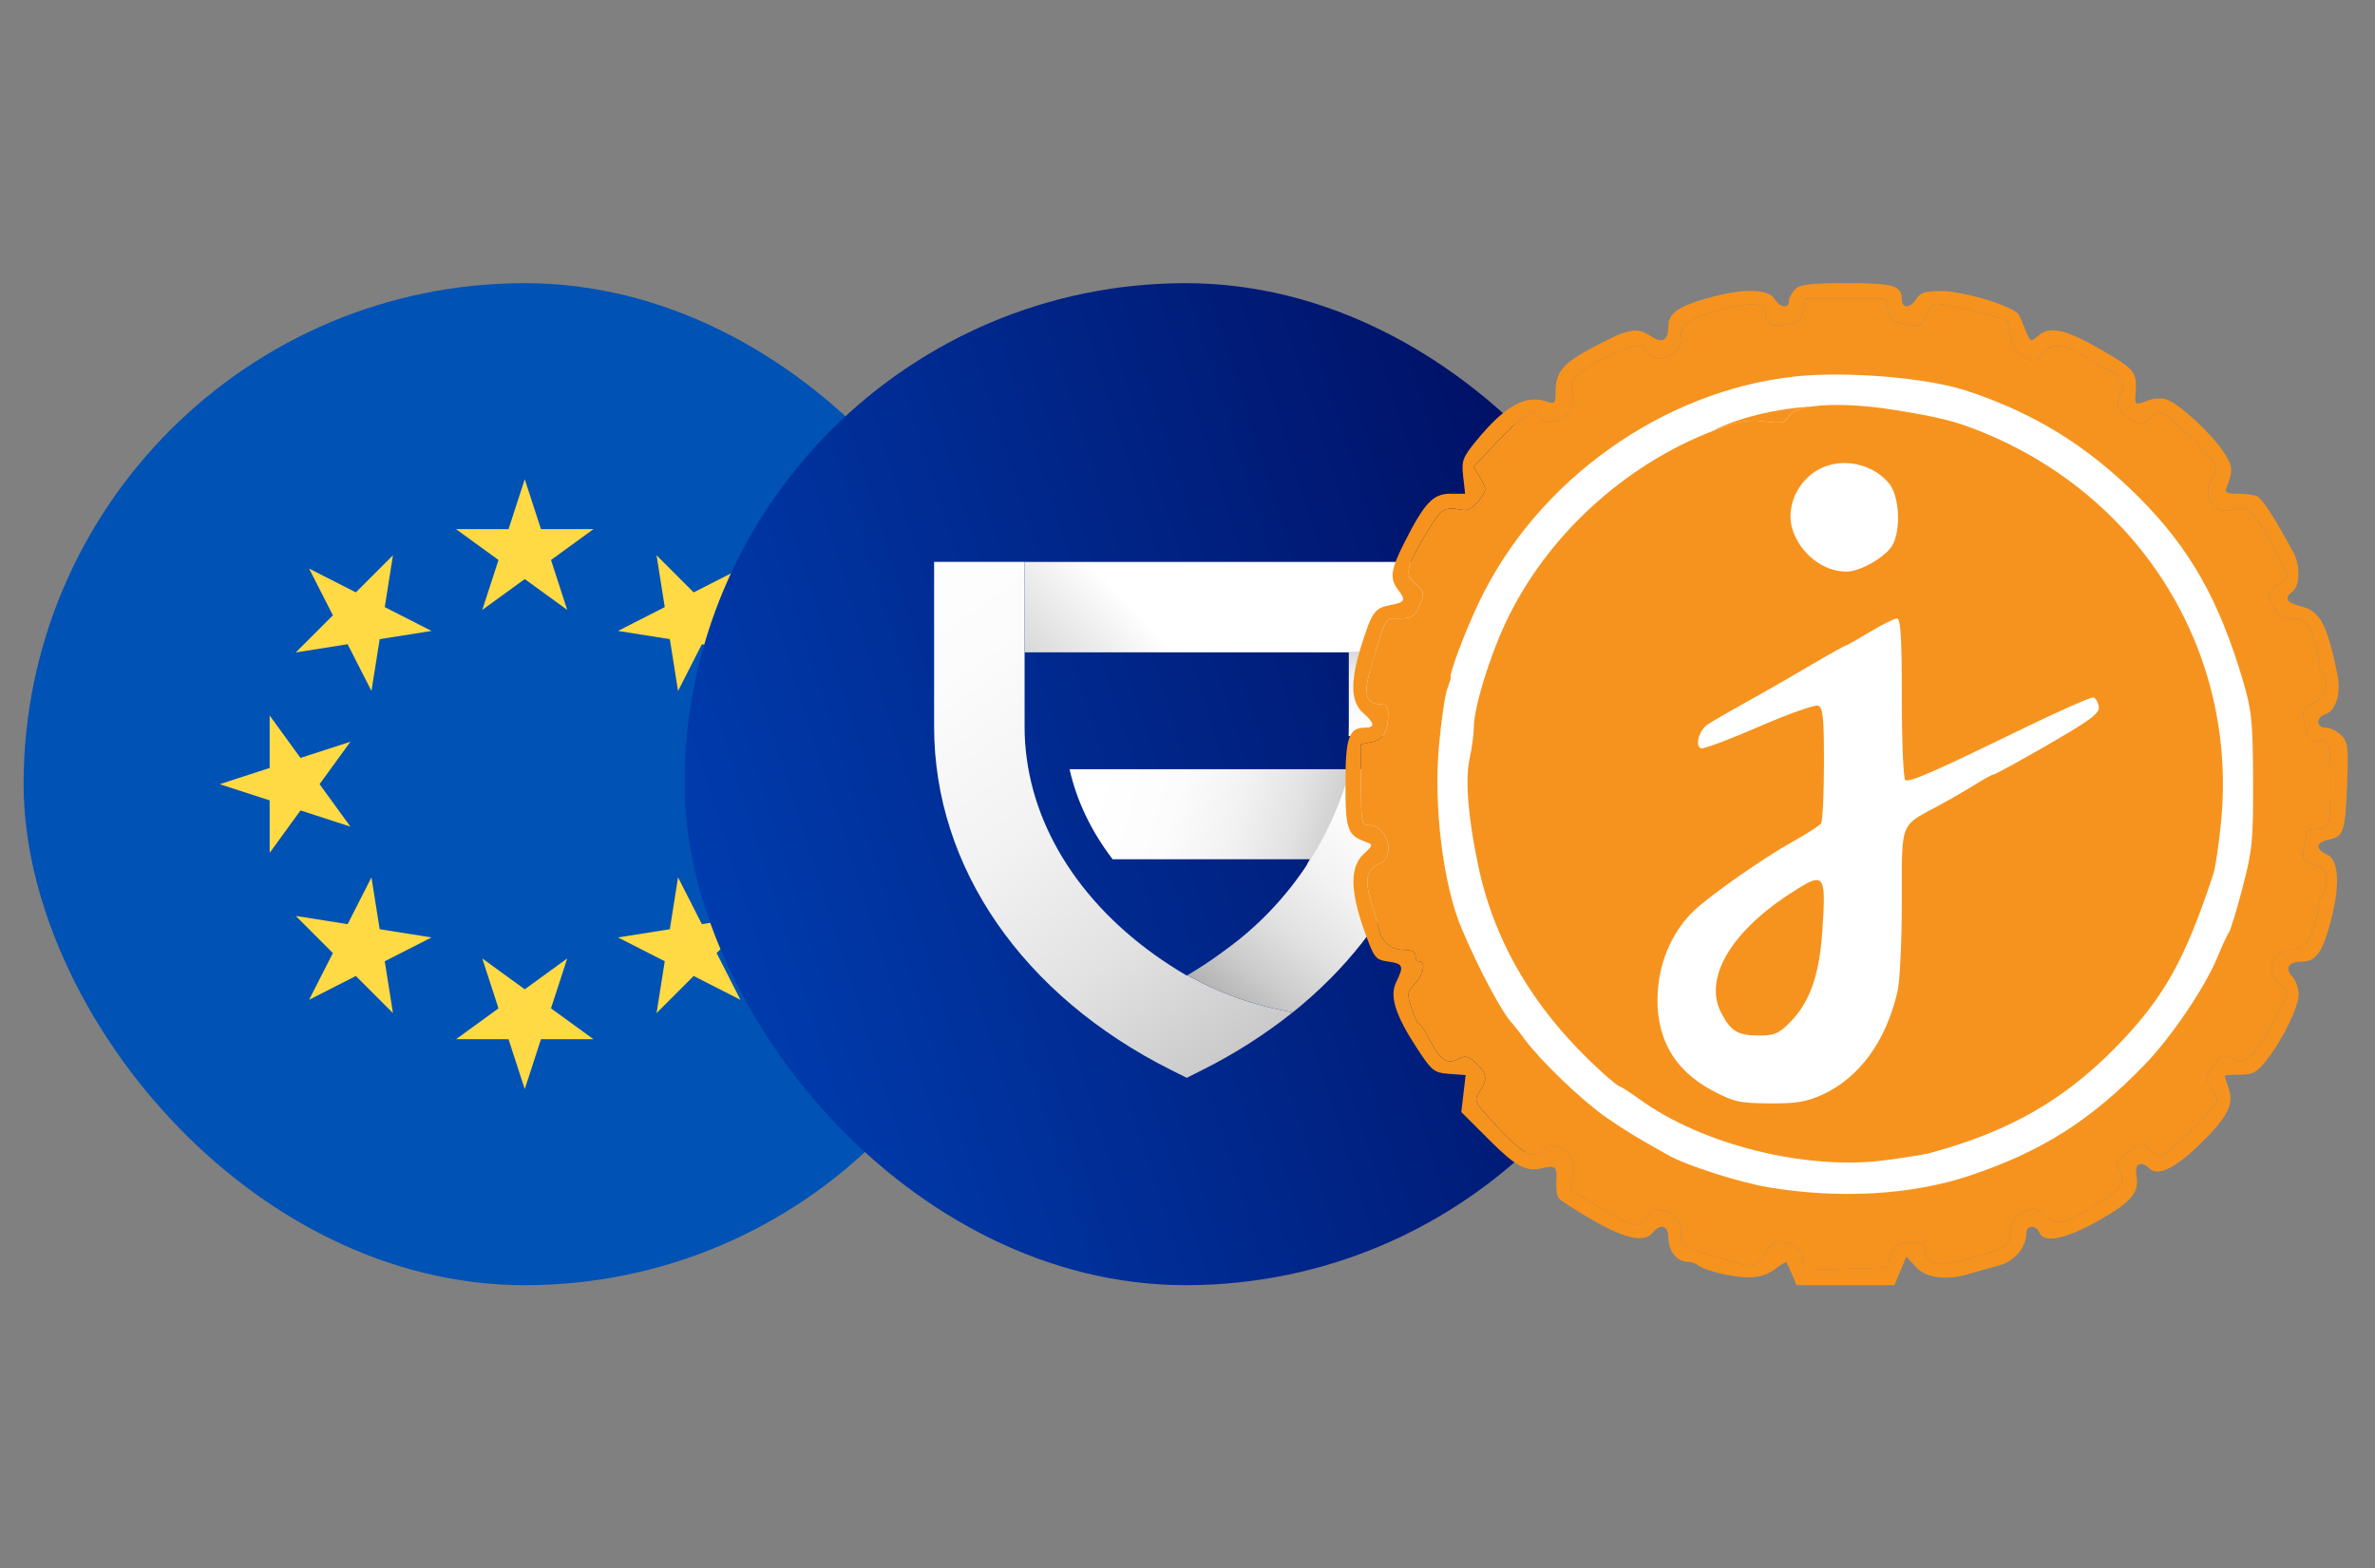 <svg width="327" height="216" viewBox="0 0 327 216" fill="none" xmlns="http://www.w3.org/2000/svg">
<rect x="0" y="0" width="327" height="216" fill="#808080" stroke="none"/>
<g clip-path="url(#clip0_169_68876)">
<path d="M72.25 177C110.358 177 141.25 146.108 141.25 108C141.25 69.892 110.358 39 72.25 39C34.142 39 3.25 69.892 3.25 108C3.25 146.108 34.142 177 72.25 177Z" fill="#0052B4"/>
<path d="M72.25 66L74.484 72.876H81.713L75.865 77.125L78.099 84L72.25 79.751L66.401 84L68.636 77.125L62.787 72.876H70.016L72.25 66Z" fill="#FFDA44"/>
<path d="M42.552 78.302L48.994 81.584L54.105 76.473L52.974 83.612L59.416 86.895L52.276 88.026L51.145 95.166L47.862 88.725L40.723 89.856L45.834 84.744L42.552 78.302Z" fill="#FFDA44"/>
<path d="M30.25 108L37.126 105.766V98.537L41.374 104.386L48.25 102.152L44 108L48.25 113.849L41.374 111.615L37.126 117.464V110.234L30.25 108Z" fill="#FFDA44"/>
<path d="M42.552 137.699L45.834 131.258L40.723 126.146L47.863 127.277L51.144 120.836L52.276 127.976L59.416 129.107L52.975 132.389L54.105 139.529L48.994 134.417L42.552 137.699Z" fill="#FFDA44"/>
<path d="M72.25 150L70.016 143.124H62.787L68.636 138.875L66.401 132L72.25 136.249L78.099 132L75.865 138.875L81.713 143.124H74.484L72.25 150Z" fill="#FFDA44"/>
<path d="M101.949 137.699L95.508 134.418L90.396 139.529L91.527 132.389L85.086 129.107L92.226 127.976L93.357 120.836L96.639 127.277L103.778 126.146L98.667 131.258L101.949 137.699Z" fill="#FFDA44"/>
<path d="M114.25 108L107.374 110.234V117.464L103.125 111.615L96.25 113.849L100.499 108L96.25 102.152L103.125 104.386L107.374 98.537V105.766L114.25 108Z" fill="#FFDA44"/>
<path d="M101.949 78.302L98.667 84.744L103.779 89.855L96.638 88.724L93.357 95.165L92.226 88.025L85.086 86.894L91.527 83.612L90.396 76.473L95.508 81.584L101.949 78.302Z" fill="#FFDA44"/>
</g>
<g clip-path="url(#clip1_169_68876)">
<path d="M163.25 177C201.358 177 232.25 146.108 232.25 108C232.25 69.892 201.358 39 163.25 39C125.142 39 94.25 69.892 94.25 108C94.25 146.108 125.142 177 163.25 177Z" fill="url(#paint0_linear_169_68876)"/>
<path d="M185.872 105.941C190.225 111.75 177.479 122.979 180.343 118.341H153.193C150.256 114.5 148.236 110.3 147.266 105.941H185.872Z" fill="url(#paint1_linear_169_68876)"/>
<path d="M178.003 139.412C174.144 142.488 169.973 145.15 165.558 147.353L163.398 148.44L161.226 147.357C140.799 137.106 128.613 119.451 128.613 100.102V77.385H141.071V100.102C141.069 101.551 141.167 102.999 141.364 104.434C142.933 116.189 150.867 127.033 163.352 134.334C163.363 134.346 163.377 134.355 163.391 134.362C163.404 134.355 163.411 134.348 163.425 134.342L163.477 134.308C167.99 136.832 172.903 138.558 178.003 139.412Z" fill="url(#paint2_linear_169_68876)"/>
<path d="M197.797 105.941C197.221 110.432 195.989 114.813 194.142 118.946C190.727 126.621 185.238 133.605 178.008 139.415C172.912 138.561 168 136.834 163.49 134.311C165.119 133.351 166.699 132.308 168.223 131.188C168.375 131.09 168.521 130.983 168.661 130.869C177.1 124.792 183.18 115.986 185.871 105.941H197.797Z" fill="url(#paint3_linear_169_68876)"/>
<path d="M198.184 77.389H141.072V89.841H198.184V77.389Z" fill="url(#paint4_linear_169_68876)"/>
<path d="M198.183 89.842V100.102C198.183 100.526 198.17 100.952 198.157 101.377H185.691C185.704 100.951 185.71 100.526 185.71 100.102V89.842H198.183Z" fill="url(#paint5_linear_169_68876)"/>
</g>
<g clip-path="url(#clip2_169_68876)">
<path d="M254.25 170.1C288.547 170.1 316.35 142.297 316.35 108C316.35 73.704 288.547 45.9 254.25 45.9C219.954 45.9 192.15 73.704 192.15 108C192.15 142.297 219.954 170.1 254.25 170.1Z" fill="white"/>
<path fill-rule="evenodd" clip-rule="evenodd" d="M260.779 56.449C266.904 57.434 269.084 57.972 272.564 59.363C294.767 68.228 308.068 89.725 305.814 113.102C305.516 116.203 305.034 119.464 304.744 120.35C300.857 132.228 297.851 137.564 291.267 144.27C284.112 151.558 276.669 155.804 265.868 158.761C264.984 159.003 262.042 159.479 259.33 159.82C248.581 161.17 234.438 157.65 225.9 151.501C224.459 150.464 223.15 149.614 222.99 149.614C222.83 149.614 221.706 148.708 220.491 147.601C211.396 139.311 205.803 129.965 203.539 119.276C202.146 112.697 201.712 107.453 202.323 104.597C202.655 103.043 202.927 101.038 202.927 100.141C202.927 97.533 205.014 90.652 207.269 85.825C212.775 74.04 223.464 64.134 235.845 59.344C239.439 57.954 240.541 57.752 242.905 58.048C245.363 58.355 245.777 58.267 246.281 57.322C246.639 56.652 247.875 56.19 249.699 55.953C252.41 55.602 256.421 55.748 260.779 56.449ZM246.821 72.998C245.727 69.686 247.722 65.669 251.138 64.303C254.244 63.062 258.126 64.077 260.154 66.661C261.494 68.368 261.743 72.754 260.627 74.965C259.805 76.596 256.208 78.714 254.243 78.727C251.081 78.745 247.911 76.299 246.821 72.998ZM254.073 88.938C254.197 88.938 255.696 88.092 257.405 87.06C259.113 86.027 260.813 85.181 261.181 85.18C261.695 85.179 261.851 87.731 261.851 96.155C261.851 102.192 262.066 107.264 262.329 107.427C262.907 107.786 266.182 106.354 278.388 100.408C283.507 97.913 287.945 95.956 288.25 96.058C288.555 96.16 288.878 96.735 288.97 97.335C289.107 98.23 287.85 99.17 282.005 102.543C278.083 104.805 274.711 106.657 274.512 106.657C274.312 106.657 273.191 107.264 272.02 108.005C270.849 108.746 268.503 110.1 266.808 111.013C264.738 112.128 263.529 112.676 262.825 113.605C261.734 115.044 261.851 117.398 261.851 124.184C261.851 129.598 261.582 135.178 261.253 136.586C259.649 143.448 255.986 148.455 250.869 150.781C248.724 151.756 247.278 151.991 243.601 151.963C239.481 151.932 238.674 151.749 235.733 150.178C230.305 147.278 227.793 142.62 228.264 136.329C228.584 132.076 230.415 128.08 233.29 125.37C235.598 123.193 242.868 118.116 246.808 115.927C248.747 114.851 250.511 113.714 250.728 113.401C250.944 113.088 251.124 109.381 251.129 105.164C251.136 98.85 250.996 97.441 250.337 97.188C249.897 97.018 246.22 98.322 242.168 100.084C238.115 101.846 234.534 103.189 234.209 103.067C233.301 102.725 233.949 100.501 235.184 99.728C236.366 98.989 238.708 97.646 242.567 95.498C243.892 94.76 246.973 92.982 249.413 91.547C251.852 90.112 253.95 88.938 254.073 88.938Z" fill="#F6931E"/>
<path fill-rule="evenodd" clip-rule="evenodd" d="M259.976 42.759C260.169 43.645 260.521 44.37 260.755 44.37C260.989 44.37 261.93 44.52 262.844 44.704C264.291 44.994 264.576 44.853 265.046 43.616C265.342 42.834 265.961 42.05 266.422 41.873C267.107 41.609 275.511 43.584 276.264 44.185C276.383 44.28 276.624 45.223 276.799 46.279C277.021 47.617 277.575 48.474 278.628 49.104C280.086 49.976 280.174 49.965 281.125 48.8C282.457 47.166 284.185 47.281 287.208 49.203C288.602 50.089 289.938 50.814 290.177 50.814C290.415 50.814 291.048 51.298 291.582 51.89C292.404 52.801 292.455 53.184 291.91 54.381C291.349 55.615 291.42 55.96 292.455 57.064C293.817 58.518 295.172 58.688 296.134 57.526C296.501 57.083 296.979 56.72 297.197 56.72C297.861 56.72 301.149 59.538 303.35 61.991C305.427 64.308 305.429 64.31 304.507 65.874C303.018 68.399 305.013 71.15 307.613 70.159C309.43 69.466 310.633 70.667 313.232 75.764L315.063 79.356L313.566 80.553C312.089 81.733 312.081 81.774 312.954 83.465C313.675 84.865 314.161 85.18 315.596 85.18C317.12 85.18 317.475 85.454 318.261 87.239C318.759 88.372 319.167 89.895 319.167 90.622C319.167 91.35 319.427 92.206 319.745 92.524C320.827 93.609 320.081 96.126 318.447 96.908C317.061 97.571 316.958 97.811 317.292 99.596C317.679 101.664 318.369 102.43 319.466 102.008C319.832 101.867 320.308 102.041 320.526 102.395C321.003 103.168 320.99 112.853 320.512 113.63C320.327 113.93 319.587 114.175 318.868 114.175C318.149 114.175 317.56 114.387 317.56 114.645C317.56 114.904 317.409 115.873 317.224 116.797C316.921 118.321 317.047 118.535 318.563 119.065C319.99 119.563 320.239 119.918 320.239 121.446C320.239 122.433 319.997 123.39 319.703 123.572C319.408 123.755 319.155 124.554 319.142 125.349C319.128 126.144 318.705 127.64 318.203 128.674C317.505 130.108 316.909 130.593 315.684 130.721C312.769 131.025 311.77 133.874 313.945 135.674L315.15 136.672L313.275 140.253C310.61 145.34 309.415 146.529 307.643 145.854C307.534 145.812 307.432 145.773 307.336 145.736C306.67 145.479 306.319 145.343 306.028 145.423C305.705 145.512 305.455 145.866 304.928 146.615C304.859 146.712 304.786 146.816 304.708 146.926C303.653 148.41 303.63 148.624 304.403 149.73C304.863 150.389 305.24 151.206 305.24 151.544C305.24 152.38 298.308 159.281 297.469 159.281C297.101 159.281 296.501 158.918 296.134 158.475C295.205 157.354 294.285 157.467 292.609 158.912C291.38 159.972 291.257 160.323 291.774 161.29C292.699 163.023 292.08 163.853 288.094 166.226C283.92 168.712 283.017 168.855 281.357 167.294C280.235 166.236 280.086 166.223 278.511 167.038C277.274 167.679 276.847 168.274 276.841 169.363C276.829 171.559 276.418 171.866 271.694 173.199C266.957 174.535 265.065 174.236 265.065 172.149C265.065 171.411 264.703 171.096 263.86 171.102C261.385 171.116 260.307 171.714 260.14 173.162L259.976 174.584L254.264 174.736L248.552 174.888L248.207 173.315C247.661 170.822 243.952 170.196 243.097 172.45C242.441 174.18 241.259 174.624 239.151 173.935C238.231 173.633 236.393 173.069 235.067 172.68C231.894 171.751 231.182 171.148 231.471 169.636C231.646 168.716 231.313 168.097 230.223 167.319C228.825 166.321 227.032 166.352 227.032 167.374C227.032 167.628 226.529 168.104 225.913 168.435C224.961 168.946 224.151 168.647 220.509 166.44L216.226 163.845L216.552 161.793C216.825 160.083 216.677 159.572 215.661 158.723C214.152 157.462 213.427 157.424 212.305 158.548C211.098 159.759 209.544 158.866 205.797 154.809C202.982 151.762 202.908 151.604 203.706 150.382C204.841 148.646 204.749 147.857 203.245 146.441C202.199 145.455 201.753 145.337 200.874 145.809C199.3 146.653 198.376 146.085 196.957 143.404C196.264 142.095 195.555 141.024 195.38 141.024C195.206 141.024 194.744 140.055 194.354 138.87C193.697 136.874 193.73 136.626 194.804 135.479C196.005 134.199 196.366 132.433 195.428 132.433C195.133 132.433 194.892 132.07 194.892 131.627C194.892 131.094 194.361 130.822 193.323 130.822C191.476 130.822 190.195 129.698 189.759 127.697C189.587 126.905 189.123 125.244 188.73 124.005C187.847 121.231 188.216 119.613 189.876 118.981C192.286 118.061 191.085 113.639 188.426 113.639C187.472 113.639 187.393 113.212 187.393 108.068V102.497L188.93 102.188C190.488 101.876 191.12 100.734 191.135 98.201C191.14 97.375 190.825 96.993 190.136 96.993C188.101 96.993 187.667 95.607 188.657 92.266C188.826 91.695 188.981 91.171 189.123 90.688C190.313 86.648 190.637 85.549 191.308 85.262C191.559 85.155 191.859 85.161 192.27 85.17C192.402 85.173 192.545 85.176 192.701 85.175C194.264 85.172 194.749 84.9 195.294 83.726C196.195 81.781 196.151 81.477 194.811 80.389C193.347 79.201 193.628 77.982 196.428 73.366C198.538 69.887 198.728 69.771 201.512 70.244C202.107 70.345 202.961 69.815 203.632 68.928C204.715 67.496 204.722 67.387 203.826 65.867L202.897 64.29L206.459 60.505C209.601 57.166 212.033 55.733 212.033 57.221C212.033 58.385 214.286 58.415 215.505 57.268C216.5 56.33 216.689 55.71 216.472 54.092C216.207 52.11 216.251 52.054 219.606 50.05C223.107 47.959 226.496 46.971 226.496 48.04C226.496 48.364 226.985 48.89 227.582 49.21C228.996 49.969 231.882 48.089 231.509 46.652C231.08 44.992 232.563 43.858 236.647 42.727C241.063 41.504 243.102 41.677 243.102 43.275C243.102 44.696 243.919 45.075 246.102 44.664C247.617 44.379 248.02 44.021 248.277 42.731L248.593 41.148H254.108H259.623L259.976 42.759ZM203.598 83.025C211.549 66.224 228.82 53.854 247.12 51.854C254.088 51.093 265.273 52.01 270.689 53.788C280.055 56.862 287.41 61.4 294.456 68.451C301.505 75.507 305.513 82.569 308.827 93.771C310.029 97.836 310.181 99.334 310.213 107.464C310.245 115.77 310.115 117.1 308.772 122.227C307.961 125.326 307.116 128.105 306.896 128.402C306.674 128.699 305.945 130.271 305.273 131.895C303.556 136.052 298.936 142.863 295.247 146.677C287.863 154.311 281.117 158.587 271.209 161.912C263.226 164.59 253.176 165.163 243.37 163.499C239.51 162.844 232.257 160.527 229.844 159.179C225.251 156.613 223.956 155.827 221.182 153.917C217.923 151.673 212.205 146.204 209.968 143.192C209.192 142.147 208.435 141.172 208.285 141.024C206.91 139.669 203.652 133.588 201.236 127.868C198.681 121.816 197.353 110.988 198.134 102.569C198.453 99.142 198.954 95.7 199.251 94.921C199.546 94.14 199.763 93.44 199.732 93.362C199.512 92.821 201.585 87.277 203.598 83.025Z" fill="#F6931E"/>
<path fill-rule="evenodd" clip-rule="evenodd" d="M246.316 41.455C246.316 41.033 246.695 40.308 247.158 39.844C247.827 39.173 249.285 39 254.282 39C260.764 39 261.851 39.324 261.851 41.255C261.851 42.547 263.036 42.484 263.869 41.148C264.402 40.292 265.109 40.077 267.346 40.088C270.473 40.103 277.449 42.261 277.992 43.38C278.184 43.777 278.617 44.795 278.953 45.644C279.525 47.087 279.628 47.131 280.527 46.315C282.16 44.833 284.368 45.3 289.304 48.171C293.987 50.896 294.265 51.248 294.037 54.169C293.908 55.832 293.933 55.845 295.831 55.122C296.641 54.814 297.706 54.789 298.423 55.063C300.134 55.715 304.274 59.529 306.033 62.075C307.437 64.105 307.512 64.791 306.582 67.056C306.255 67.855 306.506 67.997 308.263 68.004C309.399 68.009 310.575 68.19 310.877 68.407C311.677 68.983 313.232 71.421 315.752 76.051C316.721 77.83 316.686 80.587 315.686 81.42C314.433 82.463 314.717 82.945 316.932 83.543C319.49 84.233 320.404 85.982 321.835 92.914C322.358 95.445 321.617 97.896 320.194 98.349C318.837 98.78 318.872 100.214 320.239 100.214C320.828 100.214 321.775 100.681 322.345 101.251C323.262 102.17 323.356 102.905 323.173 107.728C322.918 114.492 322.695 115.213 320.732 115.607C318.867 115.981 318.701 116.938 320.373 117.672C321.971 118.376 322.216 121.643 321.028 126.396C319.874 131.006 318.921 132.432 316.994 132.432C315.087 132.432 314.525 133.294 315.633 134.522C316.104 135.043 316.489 136.124 316.489 136.922C316.489 138.656 314.289 143.19 312.089 145.99C310.742 147.704 310.195 148.004 308.409 148.004C307.255 148.004 306.311 148.089 306.311 148.192C306.311 148.296 306.574 149.137 306.896 150.062C307.635 152.186 306.53 154.143 302.362 158.093C299.337 160.962 297.026 162 295.987 160.96C294.837 159.807 293.847 160.254 294.14 161.794C294.599 164.201 293.521 165.515 288.973 168.09C284.435 170.659 281.378 171.28 280.793 169.751C280.387 168.691 278.992 168.712 278.992 169.778C278.992 171.839 277.369 173.74 275.105 174.329C273.855 174.655 272.091 175.147 271.187 175.424C267.996 176.398 265.224 176.052 263.789 174.5L262.471 173.075L261.652 175.038L260.834 177H254.1H247.365L246.732 175.523C246.384 174.711 246.04 173.958 245.968 173.852C245.896 173.744 245.189 174.166 244.398 174.791C243.477 175.517 242.185 175.926 240.815 175.926C238.553 175.926 234.612 174.976 233.755 174.224C233.475 173.979 232.829 173.778 232.32 173.778C230.914 173.778 229.711 172.275 229.711 170.518C229.711 168.789 228.672 168.417 227.568 169.751C226.385 171.181 223.829 170.656 219.318 168.059C216.932 166.685 214.795 165.296 214.569 164.971C214.343 164.647 214.216 163.535 214.287 162.502C214.412 160.661 214.151 160.45 212.301 160.891C210.112 161.412 208.724 160.67 205.071 157.022L201.197 153.154L201.497 150.609L201.798 148.063L199.55 147.899C197.447 147.746 197.162 147.521 195.122 144.409C192.114 139.822 191.282 137.18 192.238 135.25C193.326 133.057 193.198 132.726 191.142 132.432C189.354 132.176 189.201 131.977 187.828 128.136C185.889 122.711 185.857 119.388 187.729 117.649C189.034 116.437 189.063 116.315 188.13 115.982C185.502 115.043 185.25 114.34 185.25 107.955C185.25 101.531 185.712 100.214 187.966 100.214C189.363 100.214 189.266 99.566 187.661 98.166C185.975 96.698 185.89 93.85 187.391 89.054C188.88 84.291 189.268 83.738 191.396 83.338C193.49 82.944 193.61 82.701 192.464 81.183C191.318 79.663 191.483 78.451 193.335 74.775C196.107 69.276 197.304 67.996 199.675 67.996H201.724L201.457 65.616C201.215 63.47 201.387 62.994 203.208 60.766C207.194 55.89 210.031 54.303 212.971 55.307C214.045 55.674 214.176 55.542 214.176 54.096C214.176 51.186 215.156 50.027 219.596 47.69C224.279 45.223 225.364 45.027 227.295 46.295C228.921 47.363 229.711 46.903 229.711 44.889C229.711 43.069 231.267 42.059 235.958 40.834C240.271 39.708 243.476 39.828 244.298 41.148C245.072 42.39 246.316 42.579 246.316 41.455ZM260.755 44.37C260.521 44.37 260.17 43.645 259.976 42.759L259.623 41.148H254.108H248.593L248.277 42.731C248.02 44.021 247.617 44.379 246.102 44.663C243.919 45.074 243.102 44.696 243.102 43.274C243.102 41.677 241.063 41.504 236.647 42.727C232.563 43.858 231.08 44.991 231.509 46.651C231.882 48.089 228.996 49.969 227.582 49.21C226.985 48.89 226.497 48.363 226.497 48.039C226.497 46.97 223.107 47.959 219.606 50.05C216.251 52.053 216.207 52.109 216.473 54.091C216.689 55.709 216.5 56.33 215.505 57.267C214.286 58.414 212.033 58.384 212.033 57.221C212.033 55.732 209.602 57.165 206.459 60.504L202.897 64.29L203.826 65.866C204.722 67.387 204.715 67.496 203.632 68.928C202.961 69.814 202.108 70.344 201.512 70.243C198.728 69.77 198.538 69.887 196.428 73.366C193.628 77.981 193.347 79.2 194.811 80.389C196.151 81.476 196.195 81.781 195.294 83.725C194.75 84.9 194.264 85.171 192.701 85.175C192.545 85.175 192.402 85.172 192.27 85.169C191.859 85.16 191.559 85.154 191.308 85.261C190.637 85.548 190.313 86.648 189.123 90.687C188.981 91.17 188.826 91.695 188.657 92.265C187.667 95.606 188.101 96.992 190.136 96.992C190.825 96.992 191.14 97.374 191.135 98.2C191.12 100.733 190.488 101.875 188.93 102.188L187.393 102.496V108.067C187.393 113.212 187.472 113.638 188.426 113.638C191.086 113.638 192.287 118.061 189.877 118.98C188.217 119.613 187.847 121.23 188.73 124.005C189.123 125.243 189.587 126.905 189.759 127.696C190.195 129.698 191.476 130.821 193.323 130.821C194.361 130.821 194.892 131.094 194.892 131.626C194.892 132.069 195.133 132.432 195.428 132.432C196.366 132.432 196.005 134.199 194.804 135.479C193.73 136.625 193.698 136.874 194.354 138.87C194.744 140.054 195.206 141.023 195.381 141.023C195.555 141.023 196.264 142.094 196.957 143.404C198.376 146.085 199.3 146.652 200.874 145.809C201.753 145.337 202.199 145.455 203.245 146.441C204.749 147.856 204.842 148.646 203.706 150.382C202.908 151.604 202.982 151.762 205.797 154.809C209.544 158.865 211.098 159.758 212.306 158.547C213.427 157.423 214.153 157.461 215.662 158.723C216.677 159.571 216.825 160.083 216.552 161.792L216.226 163.844L220.509 166.44C224.151 168.646 224.961 168.945 225.913 168.434C226.529 168.104 227.032 167.627 227.032 167.373C227.032 166.351 228.825 166.32 230.223 167.319C231.313 168.096 231.646 168.715 231.471 169.635C231.183 171.147 231.894 171.75 235.067 172.68C236.393 173.068 238.231 173.633 239.151 173.934C241.259 174.624 242.441 174.179 243.097 172.449C243.952 170.195 247.661 170.822 248.207 173.314L248.552 174.888L254.264 174.735L259.976 174.584L260.141 173.162C260.308 171.713 261.385 171.116 263.86 171.101C264.703 171.096 265.065 171.41 265.065 172.149C265.065 174.235 266.957 174.535 271.695 173.198C276.418 171.865 276.829 171.559 276.841 169.362C276.848 168.274 277.274 167.679 278.511 167.038C280.086 166.222 280.235 166.235 281.357 167.293C283.017 168.855 283.92 168.712 288.094 166.226C292.08 163.853 292.699 163.022 291.774 161.289C291.257 160.322 291.38 159.971 292.609 158.912C294.285 157.467 295.205 157.353 296.134 158.475C296.501 158.918 297.101 159.28 297.469 159.28C298.309 159.28 305.24 152.379 305.24 151.544C305.24 151.205 304.864 150.389 304.403 149.73C303.63 148.624 303.653 148.41 304.708 146.926C304.786 146.815 304.859 146.712 304.928 146.614C305.456 145.866 305.705 145.512 306.028 145.423C306.319 145.343 306.67 145.478 307.337 145.735C307.432 145.772 307.534 145.811 307.644 145.853C309.415 146.529 310.611 145.339 313.275 140.252L315.15 136.672L313.945 135.674C311.77 133.874 312.77 131.025 315.684 130.72C316.909 130.592 317.505 130.108 318.203 128.673C318.705 127.639 319.128 126.144 319.142 125.349C319.156 124.554 319.408 123.755 319.703 123.572C319.997 123.39 320.239 122.433 320.239 121.445C320.239 119.917 319.99 119.562 318.564 119.065C317.047 118.535 316.921 118.32 317.224 116.797C317.409 115.872 317.56 114.903 317.56 114.645C317.56 114.387 318.149 114.175 318.868 114.175C319.587 114.175 320.327 113.93 320.512 113.63C320.99 112.853 321.003 103.167 320.527 102.395C320.309 102.041 319.832 101.867 319.466 102.007C318.369 102.429 317.679 101.663 317.292 99.595C316.958 97.811 317.061 97.57 318.448 96.907C320.082 96.126 320.827 93.608 319.745 92.524C319.427 92.205 319.167 91.349 319.167 90.622C319.167 89.894 318.759 88.372 318.261 87.239C317.475 85.453 317.12 85.179 315.596 85.179C314.161 85.179 313.676 84.864 312.954 83.464C312.081 81.773 312.089 81.733 313.566 80.552L315.063 79.356L313.232 75.763C310.633 70.666 309.43 69.466 307.613 70.158C305.013 71.149 303.019 68.398 304.507 65.874C305.429 64.31 305.427 64.307 303.35 61.991C301.149 59.537 297.861 56.72 297.197 56.72C296.979 56.72 296.501 57.082 296.134 57.525C295.172 58.687 293.817 58.518 292.455 57.063C291.42 55.959 291.349 55.615 291.91 54.381C292.455 53.183 292.404 52.8 291.582 51.889C291.048 51.298 290.415 50.813 290.177 50.813C289.938 50.813 288.602 50.088 287.209 49.202C284.185 47.28 282.457 47.166 281.125 48.8C280.174 49.965 280.086 49.976 278.628 49.103C277.575 48.473 277.021 47.617 276.799 46.279C276.624 45.222 276.383 44.279 276.264 44.184C275.511 43.583 267.107 41.609 266.422 41.872C265.961 42.049 265.342 42.834 265.046 43.615C264.577 44.852 264.291 44.993 262.844 44.703C261.93 44.52 260.989 44.37 260.755 44.37Z" fill="#F6931E"/>
<path d="M250.924 127.979C250.514 134.336 249.203 138.047 246.36 140.896C244.892 142.369 244.243 142.632 242.123 142.618C239.241 142.598 238.28 142.01 236.969 139.466C234.574 134.821 238.189 128.503 246.283 123.192C251.238 119.94 251.43 120.137 250.924 127.979Z" fill="#F6931E"/>
<path d="M235.844 59.344C239.438 57.954 240.54 57.751 242.904 58.047C245.362 58.355 245.777 58.266 246.281 57.321C246.638 56.651 247.874 56.19 249.698 55.953C242.913 56.401 237.964 58.163 235.844 59.344Z" fill="#F6931E"/>
</g>
<defs>
<linearGradient id="paint0_linear_169_68876" x1="232.25" y1="39" x2="67.118" y2="91.249" gradientUnits="userSpaceOnUse">
<stop stop-color="#000756"/>
<stop offset="1" stop-color="#0042B8"/>
</linearGradient>
<linearGradient id="paint1_linear_169_68876" x1="198.455" y1="119.936" x2="150.95" y2="107.133" gradientUnits="userSpaceOnUse">
<stop offset="0.14" stop-color="#ADADAD"/>
<stop offset="0.29" stop-color="#CBCBCB"/>
<stop offset="0.43" stop-color="#E2E2E2"/>
<stop offset="0.59" stop-color="#F2F2F2"/>
<stop offset="0.77" stop-color="#FCFCFC"/>
<stop offset="1" stop-color="white"/>
</linearGradient>
<linearGradient id="paint2_linear_169_68876" x1="180.915" y1="160.502" x2="113.765" y2="66.845" gradientUnits="userSpaceOnUse">
<stop stop-color="#ADADAD"/>
<stop offset="0.17" stop-color="#CBCBCB"/>
<stop offset="0.34" stop-color="#E2E2E2"/>
<stop offset="0.52" stop-color="#F2F2F2"/>
<stop offset="0.73" stop-color="#FCFCFC"/>
<stop offset="1" stop-color="white"/>
</linearGradient>
<linearGradient id="paint3_linear_169_68876" x1="164.264" y1="146.328" x2="196.158" y2="105.898" gradientUnits="userSpaceOnUse">
<stop offset="0.15" stop-color="#ADADAD"/>
<stop offset="0.29" stop-color="#CBCBCB"/>
<stop offset="0.44" stop-color="#E2E2E2"/>
<stop offset="0.6" stop-color="#F2F2F2"/>
<stop offset="0.77" stop-color="#FCFCFC"/>
<stop offset="1" stop-color="white"/>
</linearGradient>
<linearGradient id="paint4_linear_169_68876" x1="135.582" y1="115.959" x2="162.537" y2="90.354" gradientUnits="userSpaceOnUse">
<stop offset="0.14" stop-color="#ADADAD"/>
<stop offset="0.43" stop-color="#C9C9C9"/>
<stop offset="1" stop-color="white"/>
</linearGradient>
<linearGradient id="paint5_linear_169_68876" x1="191.937" y1="83.306" x2="191.937" y2="101.377" gradientUnits="userSpaceOnUse">
<stop offset="0.09" stop-color="#ADADAD"/>
<stop offset="0.24" stop-color="#CBCBCB"/>
<stop offset="0.425" stop-color="#E2E2E2"/>
<stop offset="0.537" stop-color="#F2F2F2"/>
<stop offset="1" stop-color="white"/>
</linearGradient>
<clipPath id="clip0_169_68876">
<rect x="3.25" y="39" width="138" height="138" rx="69" fill="white"/>
</clipPath>
<clipPath id="clip1_169_68876">
<rect x="94.25" y="39" width="138" height="138" rx="69" fill="white"/>
</clipPath>
<clipPath id="clip2_169_68876">
<rect width="138" height="138" fill="white" transform="translate(185.25 39)"/>
</clipPath>
</defs>
</svg>

